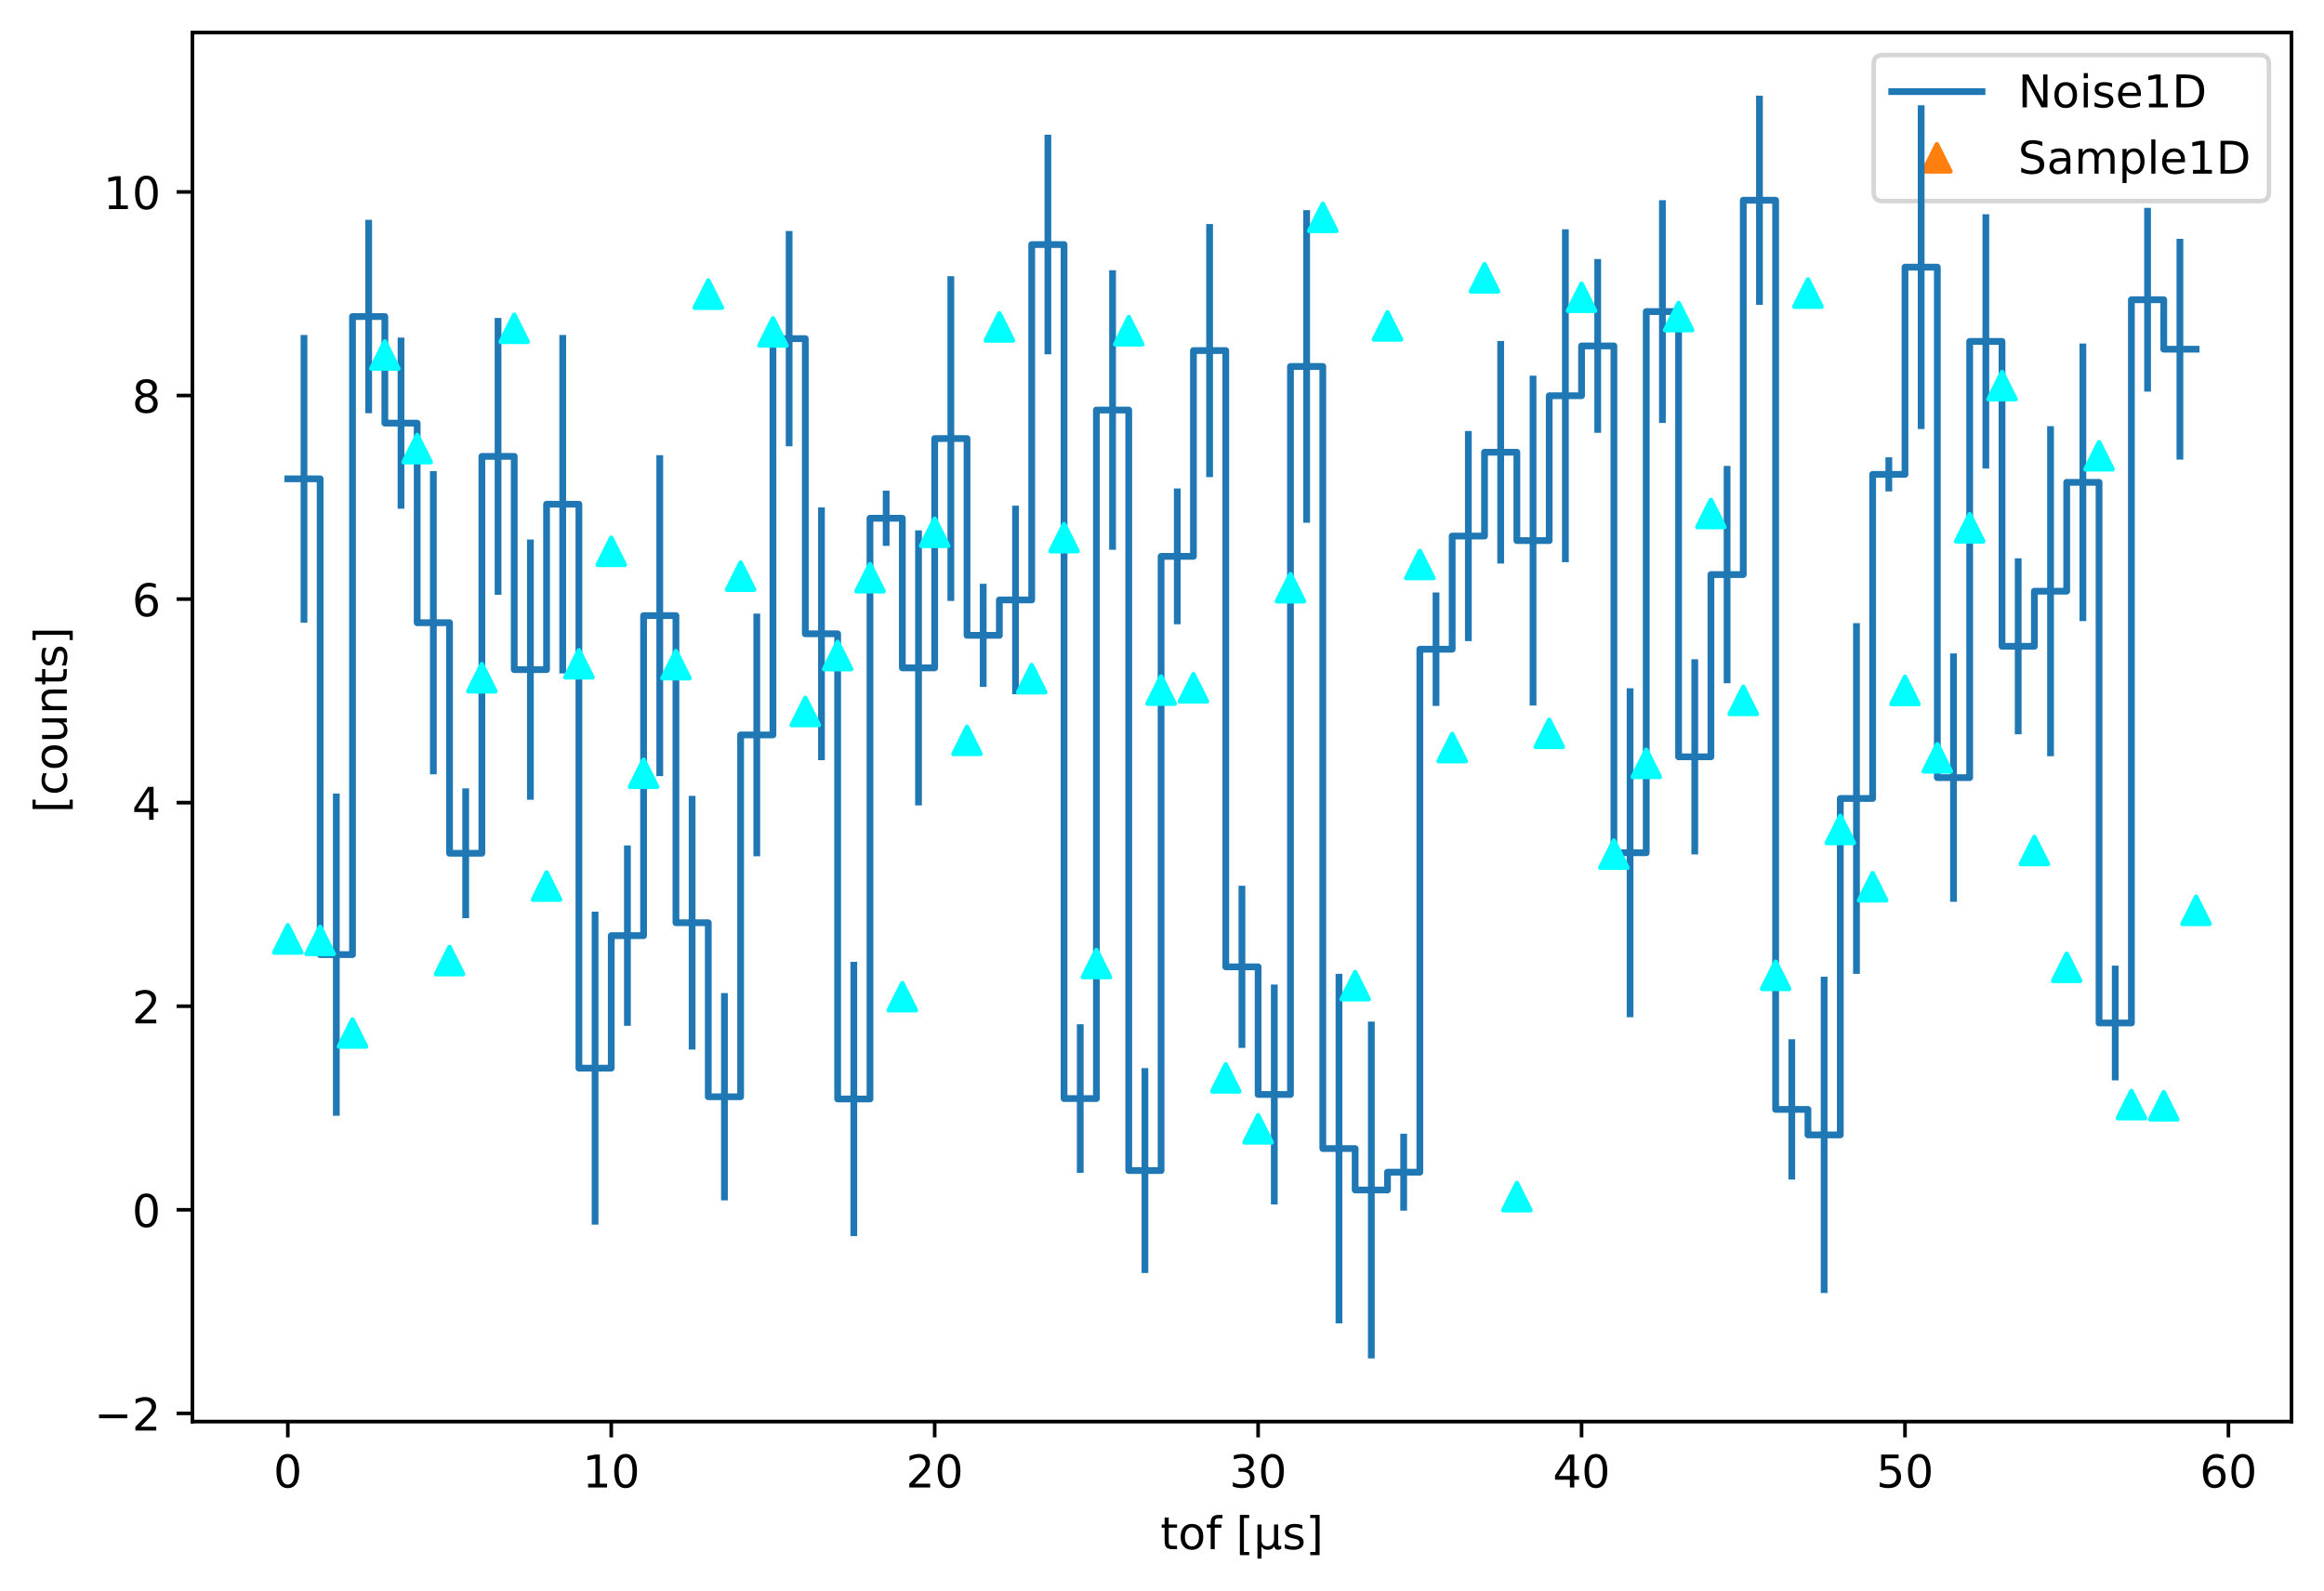 <?xml version="1.0" encoding="utf-8" standalone="no"?>
<!DOCTYPE svg PUBLIC "-//W3C//DTD SVG 1.1//EN"
  "http://www.w3.org/Graphics/SVG/1.1/DTD/svg11.dtd">
<!-- Created with matplotlib (https://matplotlib.org/) -->
<svg height="352.564pt" version="1.1" viewBox="0 0 514.82 352.564" width="514.82pt" xmlns="http://www.w3.org/2000/svg" xmlns:xlink="http://www.w3.org/1999/xlink">
 <defs>
  <style type="text/css">
*{stroke-linecap:butt;stroke-linejoin:round;}
  </style>
 </defs>
 <g id="figure_1">
  <g id="patch_1">
   <path d="M 0 352.564 
L 514.82 352.564 
L 514.82 0 
L 0 0 
z
" style="fill:#ffffff;"/>
  </g>
  <g id="axes_1">
   <g id="patch_2">
    <path d="M 42.62 315.007 
L 507.62 315.007 
L 507.62 7.2 
L 42.62 7.2 
z
" style="fill:#ffffff;"/>
   </g>
   <g id="matplotlib.axis_1">
    <g id="xtick_1">
     <g id="line2d_1">
      <defs>
       <path d="M 0 0 
L 0 3.5 
" id="mfc9810bd5c" style="stroke:#000000;stroke-width:0.8;"/>
      </defs>
      <g>
       <use style="stroke:#000000;stroke-width:0.8;" x="63.757" xlink:href="#mfc9810bd5c" y="315.007"/>
      </g>
     </g>
     <g id="text_1">
      <!-- 0 -->
      <defs>
       <path d="M 31.781 66.406 
Q 24.172 66.406 20.328 58.906 
Q 16.5 51.422 16.5 36.375 
Q 16.5 21.391 20.328 13.891 
Q 24.172 6.391 31.781 6.391 
Q 39.453 6.391 43.281 13.891 
Q 47.125 21.391 47.125 36.375 
Q 47.125 51.422 43.281 58.906 
Q 39.453 66.406 31.781 66.406 
z
M 31.781 74.219 
Q 44.047 74.219 50.516 64.516 
Q 56.984 54.828 56.984 36.375 
Q 56.984 17.969 50.516 8.266 
Q 44.047 -1.422 31.781 -1.422 
Q 19.531 -1.422 13.062 8.266 
Q 6.594 17.969 6.594 36.375 
Q 6.594 54.828 13.062 64.516 
Q 19.531 74.219 31.781 74.219 
z
" id="DejaVuSans-48"/>
      </defs>
      <g transform="translate(60.575 329.606)scale(0.1 -0.1)">
       <use xlink:href="#DejaVuSans-48"/>
      </g>
     </g>
    </g>
    <g id="xtick_2">
     <g id="line2d_2">
      <g>
       <use style="stroke:#000000;stroke-width:0.8;" x="135.405" xlink:href="#mfc9810bd5c" y="315.007"/>
      </g>
     </g>
     <g id="text_2">
      <!-- 10 -->
      <defs>
       <path d="M 12.406 8.297 
L 28.516 8.297 
L 28.516 63.922 
L 10.984 60.406 
L 10.984 69.391 
L 28.422 72.906 
L 38.281 72.906 
L 38.281 8.297 
L 54.391 8.297 
L 54.391 0 
L 12.406 0 
z
" id="DejaVuSans-49"/>
      </defs>
      <g transform="translate(129.043 329.606)scale(0.1 -0.1)">
       <use xlink:href="#DejaVuSans-49"/>
       <use x="63.623" xlink:href="#DejaVuSans-48"/>
      </g>
     </g>
    </g>
    <g id="xtick_3">
     <g id="line2d_3">
      <g>
       <use style="stroke:#000000;stroke-width:0.8;" x="207.054" xlink:href="#mfc9810bd5c" y="315.007"/>
      </g>
     </g>
     <g id="text_3">
      <!-- 20 -->
      <defs>
       <path d="M 19.188 8.297 
L 53.609 8.297 
L 53.609 0 
L 7.328 0 
L 7.328 8.297 
Q 12.938 14.109 22.625 23.891 
Q 32.328 33.688 34.812 36.531 
Q 39.547 41.844 41.422 45.531 
Q 43.312 49.219 43.312 52.781 
Q 43.312 58.594 39.234 62.25 
Q 35.156 65.922 28.609 65.922 
Q 23.969 65.922 18.812 64.312 
Q 13.672 62.703 7.812 59.422 
L 7.812 69.391 
Q 13.766 71.781 18.938 73 
Q 24.125 74.219 28.422 74.219 
Q 39.75 74.219 46.484 68.547 
Q 53.219 62.891 53.219 53.422 
Q 53.219 48.922 51.531 44.891 
Q 49.859 40.875 45.406 35.406 
Q 44.188 33.984 37.641 27.219 
Q 31.109 20.453 19.188 8.297 
z
" id="DejaVuSans-50"/>
      </defs>
      <g transform="translate(200.692 329.606)scale(0.1 -0.1)">
       <use xlink:href="#DejaVuSans-50"/>
       <use x="63.623" xlink:href="#DejaVuSans-48"/>
      </g>
     </g>
    </g>
    <g id="xtick_4">
     <g id="line2d_4">
      <g>
       <use style="stroke:#000000;stroke-width:0.8;" x="278.703" xlink:href="#mfc9810bd5c" y="315.007"/>
      </g>
     </g>
     <g id="text_4">
      <!-- 30 -->
      <defs>
       <path d="M 40.578 39.312 
Q 47.656 37.797 51.625 33 
Q 55.609 28.219 55.609 21.188 
Q 55.609 10.406 48.188 4.484 
Q 40.766 -1.422 27.094 -1.422 
Q 22.516 -1.422 17.656 -0.516 
Q 12.797 0.391 7.625 2.203 
L 7.625 11.719 
Q 11.719 9.328 16.594 8.109 
Q 21.484 6.891 26.812 6.891 
Q 36.078 6.891 40.938 10.547 
Q 45.797 14.203 45.797 21.188 
Q 45.797 27.641 41.281 31.266 
Q 36.766 34.906 28.719 34.906 
L 20.219 34.906 
L 20.219 43.016 
L 29.109 43.016 
Q 36.375 43.016 40.234 45.922 
Q 44.094 48.828 44.094 54.297 
Q 44.094 59.906 40.109 62.906 
Q 36.141 65.922 28.719 65.922 
Q 24.656 65.922 20.016 65.031 
Q 15.375 64.156 9.812 62.312 
L 9.812 71.094 
Q 15.438 72.656 20.344 73.438 
Q 25.25 74.219 29.594 74.219 
Q 40.828 74.219 47.359 69.109 
Q 53.906 64.016 53.906 55.328 
Q 53.906 49.266 50.438 45.094 
Q 46.969 40.922 40.578 39.312 
z
" id="DejaVuSans-51"/>
      </defs>
      <g transform="translate(272.34 329.606)scale(0.1 -0.1)">
       <use xlink:href="#DejaVuSans-51"/>
       <use x="63.623" xlink:href="#DejaVuSans-48"/>
      </g>
     </g>
    </g>
    <g id="xtick_5">
     <g id="line2d_5">
      <g>
       <use style="stroke:#000000;stroke-width:0.8;" x="350.351" xlink:href="#mfc9810bd5c" y="315.007"/>
      </g>
     </g>
     <g id="text_5">
      <!-- 40 -->
      <defs>
       <path d="M 37.797 64.312 
L 12.891 25.391 
L 37.797 25.391 
z
M 35.203 72.906 
L 47.609 72.906 
L 47.609 25.391 
L 58.016 25.391 
L 58.016 17.188 
L 47.609 17.188 
L 47.609 0 
L 37.797 0 
L 37.797 17.188 
L 4.891 17.188 
L 4.891 26.703 
z
" id="DejaVuSans-52"/>
      </defs>
      <g transform="translate(343.989 329.606)scale(0.1 -0.1)">
       <use xlink:href="#DejaVuSans-52"/>
       <use x="63.623" xlink:href="#DejaVuSans-48"/>
      </g>
     </g>
    </g>
    <g id="xtick_6">
     <g id="line2d_6">
      <g>
       <use style="stroke:#000000;stroke-width:0.8;" x="422" xlink:href="#mfc9810bd5c" y="315.007"/>
      </g>
     </g>
     <g id="text_6">
      <!-- 50 -->
      <defs>
       <path d="M 10.797 72.906 
L 49.516 72.906 
L 49.516 64.594 
L 19.828 64.594 
L 19.828 46.734 
Q 21.969 47.469 24.109 47.828 
Q 26.266 48.188 28.422 48.188 
Q 40.625 48.188 47.75 41.5 
Q 54.891 34.812 54.891 23.391 
Q 54.891 11.625 47.562 5.094 
Q 40.234 -1.422 26.906 -1.422 
Q 22.312 -1.422 17.547 -0.641 
Q 12.797 0.141 7.719 1.703 
L 7.719 11.625 
Q 12.109 9.234 16.797 8.062 
Q 21.484 6.891 26.703 6.891 
Q 35.156 6.891 40.078 11.328 
Q 45.016 15.766 45.016 23.391 
Q 45.016 31 40.078 35.438 
Q 35.156 39.891 26.703 39.891 
Q 22.75 39.891 18.812 39.016 
Q 14.891 38.141 10.797 36.281 
z
" id="DejaVuSans-53"/>
      </defs>
      <g transform="translate(415.638 329.606)scale(0.1 -0.1)">
       <use xlink:href="#DejaVuSans-53"/>
       <use x="63.623" xlink:href="#DejaVuSans-48"/>
      </g>
     </g>
    </g>
    <g id="xtick_7">
     <g id="line2d_7">
      <g>
       <use style="stroke:#000000;stroke-width:0.8;" x="493.649" xlink:href="#mfc9810bd5c" y="315.007"/>
      </g>
     </g>
     <g id="text_7">
      <!-- 60 -->
      <defs>
       <path d="M 33.016 40.375 
Q 26.375 40.375 22.484 35.828 
Q 18.609 31.297 18.609 23.391 
Q 18.609 15.531 22.484 10.953 
Q 26.375 6.391 33.016 6.391 
Q 39.656 6.391 43.531 10.953 
Q 47.406 15.531 47.406 23.391 
Q 47.406 31.297 43.531 35.828 
Q 39.656 40.375 33.016 40.375 
z
M 52.594 71.297 
L 52.594 62.312 
Q 48.875 64.062 45.094 64.984 
Q 41.312 65.922 37.594 65.922 
Q 27.828 65.922 22.672 59.328 
Q 17.531 52.734 16.797 39.406 
Q 19.672 43.656 24.016 45.922 
Q 28.375 48.188 33.594 48.188 
Q 44.578 48.188 50.953 41.516 
Q 57.328 34.859 57.328 23.391 
Q 57.328 12.156 50.688 5.359 
Q 44.047 -1.422 33.016 -1.422 
Q 20.359 -1.422 13.672 8.266 
Q 6.984 17.969 6.984 36.375 
Q 6.984 53.656 15.188 63.938 
Q 23.391 74.219 37.203 74.219 
Q 40.922 74.219 44.703 73.484 
Q 48.484 72.75 52.594 71.297 
z
" id="DejaVuSans-54"/>
      </defs>
      <g transform="translate(487.286 329.606)scale(0.1 -0.1)">
       <use xlink:href="#DejaVuSans-54"/>
       <use x="63.623" xlink:href="#DejaVuSans-48"/>
      </g>
     </g>
    </g>
    <g id="text_8">
     <!-- tof [μs] -->
     <defs>
      <path d="M 18.312 70.219 
L 18.312 54.688 
L 36.812 54.688 
L 36.812 47.703 
L 18.312 47.703 
L 18.312 18.016 
Q 18.312 11.328 20.141 9.422 
Q 21.969 7.516 27.594 7.516 
L 36.812 7.516 
L 36.812 0 
L 27.594 0 
Q 17.188 0 13.234 3.875 
Q 9.281 7.766 9.281 18.016 
L 9.281 47.703 
L 2.688 47.703 
L 2.688 54.688 
L 9.281 54.688 
L 9.281 70.219 
z
" id="DejaVuSans-116"/>
      <path d="M 30.609 48.391 
Q 23.391 48.391 19.188 42.75 
Q 14.984 37.109 14.984 27.297 
Q 14.984 17.484 19.156 11.844 
Q 23.344 6.203 30.609 6.203 
Q 37.797 6.203 41.984 11.859 
Q 46.188 17.531 46.188 27.297 
Q 46.188 37.016 41.984 42.703 
Q 37.797 48.391 30.609 48.391 
z
M 30.609 56 
Q 42.328 56 49.016 48.375 
Q 55.719 40.766 55.719 27.297 
Q 55.719 13.875 49.016 6.219 
Q 42.328 -1.422 30.609 -1.422 
Q 18.844 -1.422 12.172 6.219 
Q 5.516 13.875 5.516 27.297 
Q 5.516 40.766 12.172 48.375 
Q 18.844 56 30.609 56 
z
" id="DejaVuSans-111"/>
      <path d="M 37.109 75.984 
L 37.109 68.5 
L 28.516 68.5 
Q 23.688 68.5 21.797 66.547 
Q 19.922 64.594 19.922 59.516 
L 19.922 54.688 
L 34.719 54.688 
L 34.719 47.703 
L 19.922 47.703 
L 19.922 0 
L 10.891 0 
L 10.891 47.703 
L 2.297 47.703 
L 2.297 54.688 
L 10.891 54.688 
L 10.891 58.5 
Q 10.891 67.625 15.141 71.797 
Q 19.391 75.984 28.609 75.984 
z
" id="DejaVuSans-102"/>
      <path id="DejaVuSans-32"/>
      <path d="M 8.594 75.984 
L 29.297 75.984 
L 29.297 69 
L 17.578 69 
L 17.578 -6.203 
L 29.297 -6.203 
L 29.297 -13.188 
L 8.594 -13.188 
z
" id="DejaVuSans-91"/>
      <path d="M 8.5 -20.797 
L 8.5 54.688 
L 17.484 54.688 
L 17.484 20.703 
Q 17.484 13.625 20.844 10 
Q 24.219 6.391 30.812 6.391 
Q 38.031 6.391 41.672 10.484 
Q 45.312 14.594 45.312 22.797 
L 45.312 54.688 
L 54.297 54.688 
L 54.297 12.594 
Q 54.297 9.672 55.141 8.281 
Q 56 6.891 57.812 6.891 
Q 58.25 6.891 59.031 7.156 
Q 59.812 7.422 61.188 8.016 
L 61.188 0.781 
Q 59.188 -0.344 57.391 -0.875 
Q 55.609 -1.422 53.906 -1.422 
Q 50.531 -1.422 48.531 0.484 
Q 46.531 2.391 45.797 6.297 
Q 43.359 2.438 39.812 0.5 
Q 36.281 -1.422 31.5 -1.422 
Q 26.516 -1.422 23.016 0.484 
Q 19.531 2.391 17.484 6.203 
L 17.484 -20.797 
z
" id="DejaVuSans-956"/>
      <path d="M 44.281 53.078 
L 44.281 44.578 
Q 40.484 46.531 36.375 47.5 
Q 32.281 48.484 27.875 48.484 
Q 21.188 48.484 17.844 46.438 
Q 14.5 44.391 14.5 40.281 
Q 14.5 37.156 16.891 35.375 
Q 19.281 33.594 26.516 31.984 
L 29.594 31.297 
Q 39.156 29.25 43.188 25.516 
Q 47.219 21.781 47.219 15.094 
Q 47.219 7.469 41.188 3.016 
Q 35.156 -1.422 24.609 -1.422 
Q 20.219 -1.422 15.453 -0.562 
Q 10.688 0.297 5.422 2 
L 5.422 11.281 
Q 10.406 8.688 15.234 7.391 
Q 20.062 6.109 24.812 6.109 
Q 31.156 6.109 34.562 8.281 
Q 37.984 10.453 37.984 14.406 
Q 37.984 18.062 35.516 20.016 
Q 33.062 21.969 24.703 23.781 
L 21.578 24.516 
Q 13.234 26.266 9.516 29.906 
Q 5.812 33.547 5.812 39.891 
Q 5.812 47.609 11.281 51.797 
Q 16.75 56 26.812 56 
Q 31.781 56 36.172 55.266 
Q 40.578 54.547 44.281 53.078 
z
" id="DejaVuSans-115"/>
      <path d="M 30.422 75.984 
L 30.422 -13.188 
L 9.719 -13.188 
L 9.719 -6.203 
L 21.391 -6.203 
L 21.391 69 
L 9.719 69 
L 9.719 75.984 
z
" id="DejaVuSans-93"/>
     </defs>
     <g transform="translate(257.064 343.284)scale(0.1 -0.1)">
      <use xlink:href="#DejaVuSans-116"/>
      <use x="39.209" xlink:href="#DejaVuSans-111"/>
      <use x="100.391" xlink:href="#DejaVuSans-102"/>
      <use x="135.596" xlink:href="#DejaVuSans-32"/>
      <use x="167.383" xlink:href="#DejaVuSans-91"/>
      <use x="206.396" xlink:href="#DejaVuSans-956"/>
      <use x="270.02" xlink:href="#DejaVuSans-115"/>
      <use x="322.119" xlink:href="#DejaVuSans-93"/>
     </g>
    </g>
   </g>
   <g id="matplotlib.axis_2">
    <g id="ytick_1">
     <g id="line2d_8">
      <defs>
       <path d="M 0 0 
L -3.5 0 
" id="m9b0e6554e4" style="stroke:#000000;stroke-width:0.8;"/>
      </defs>
      <g>
       <use style="stroke:#000000;stroke-width:0.8;" x="42.62" xlink:href="#m9b0e6554e4" y="313.188"/>
      </g>
     </g>
     <g id="text_9">
      <!-- −2 -->
      <defs>
       <path d="M 10.594 35.5 
L 73.188 35.5 
L 73.188 27.203 
L 10.594 27.203 
z
" id="DejaVuSans-8722"/>
      </defs>
      <g transform="translate(20.878 316.987)scale(0.1 -0.1)">
       <use xlink:href="#DejaVuSans-8722"/>
       <use x="83.789" xlink:href="#DejaVuSans-50"/>
      </g>
     </g>
    </g>
    <g id="ytick_2">
     <g id="line2d_9">
      <g>
       <use style="stroke:#000000;stroke-width:0.8;" x="42.62" xlink:href="#m9b0e6554e4" y="268.079"/>
      </g>
     </g>
     <g id="text_10">
      <!-- 0 -->
      <g transform="translate(29.258 271.878)scale(0.1 -0.1)">
       <use xlink:href="#DejaVuSans-48"/>
      </g>
     </g>
    </g>
    <g id="ytick_3">
     <g id="line2d_10">
      <g>
       <use style="stroke:#000000;stroke-width:0.8;" x="42.62" xlink:href="#m9b0e6554e4" y="222.97"/>
      </g>
     </g>
     <g id="text_11">
      <!-- 2 -->
      <g transform="translate(29.258 226.769)scale(0.1 -0.1)">
       <use xlink:href="#DejaVuSans-50"/>
      </g>
     </g>
    </g>
    <g id="ytick_4">
     <g id="line2d_11">
      <g>
       <use style="stroke:#000000;stroke-width:0.8;" x="42.62" xlink:href="#m9b0e6554e4" y="177.861"/>
      </g>
     </g>
     <g id="text_12">
      <!-- 4 -->
      <g transform="translate(29.258 181.661)scale(0.1 -0.1)">
       <use xlink:href="#DejaVuSans-52"/>
      </g>
     </g>
    </g>
    <g id="ytick_5">
     <g id="line2d_12">
      <g>
       <use style="stroke:#000000;stroke-width:0.8;" x="42.62" xlink:href="#m9b0e6554e4" y="132.753"/>
      </g>
     </g>
     <g id="text_13">
      <!-- 6 -->
      <g transform="translate(29.258 136.552)scale(0.1 -0.1)">
       <use xlink:href="#DejaVuSans-54"/>
      </g>
     </g>
    </g>
    <g id="ytick_6">
     <g id="line2d_13">
      <g>
       <use style="stroke:#000000;stroke-width:0.8;" x="42.62" xlink:href="#m9b0e6554e4" y="87.644"/>
      </g>
     </g>
     <g id="text_14">
      <!-- 8 -->
      <defs>
       <path d="M 31.781 34.625 
Q 24.75 34.625 20.719 30.859 
Q 16.703 27.094 16.703 20.516 
Q 16.703 13.922 20.719 10.156 
Q 24.75 6.391 31.781 6.391 
Q 38.812 6.391 42.859 10.172 
Q 46.922 13.969 46.922 20.516 
Q 46.922 27.094 42.891 30.859 
Q 38.875 34.625 31.781 34.625 
z
M 21.922 38.812 
Q 15.578 40.375 12.031 44.719 
Q 8.5 49.078 8.5 55.328 
Q 8.5 64.062 14.719 69.141 
Q 20.953 74.219 31.781 74.219 
Q 42.672 74.219 48.875 69.141 
Q 55.078 64.062 55.078 55.328 
Q 55.078 49.078 51.531 44.719 
Q 48 40.375 41.703 38.812 
Q 48.828 37.156 52.797 32.312 
Q 56.781 27.484 56.781 20.516 
Q 56.781 9.906 50.312 4.234 
Q 43.844 -1.422 31.781 -1.422 
Q 19.734 -1.422 13.25 4.234 
Q 6.781 9.906 6.781 20.516 
Q 6.781 27.484 10.781 32.312 
Q 14.797 37.156 21.922 38.812 
z
M 18.312 54.391 
Q 18.312 48.734 21.844 45.562 
Q 25.391 42.391 31.781 42.391 
Q 38.141 42.391 41.719 45.562 
Q 45.312 48.734 45.312 54.391 
Q 45.312 60.062 41.719 63.234 
Q 38.141 66.406 31.781 66.406 
Q 25.391 66.406 21.844 63.234 
Q 18.312 60.062 18.312 54.391 
z
" id="DejaVuSans-56"/>
      </defs>
      <g transform="translate(29.258 91.443)scale(0.1 -0.1)">
       <use xlink:href="#DejaVuSans-56"/>
      </g>
     </g>
    </g>
    <g id="ytick_7">
     <g id="line2d_14">
      <g>
       <use style="stroke:#000000;stroke-width:0.8;" x="42.62" xlink:href="#m9b0e6554e4" y="42.535"/>
      </g>
     </g>
     <g id="text_15">
      <!-- 10 -->
      <g transform="translate(22.895 46.334)scale(0.1 -0.1)">
       <use xlink:href="#DejaVuSans-49"/>
       <use x="63.623" xlink:href="#DejaVuSans-48"/>
      </g>
     </g>
    </g>
    <g id="text_16">
     <!--  [counts] -->
     <defs>
      <path d="M 48.781 52.594 
L 48.781 44.188 
Q 44.969 46.297 41.141 47.344 
Q 37.312 48.391 33.406 48.391 
Q 24.656 48.391 19.812 42.844 
Q 14.984 37.312 14.984 27.297 
Q 14.984 17.281 19.812 11.734 
Q 24.656 6.203 33.406 6.203 
Q 37.312 6.203 41.141 7.25 
Q 44.969 8.297 48.781 10.406 
L 48.781 2.094 
Q 45.016 0.344 40.984 -0.531 
Q 36.969 -1.422 32.422 -1.422 
Q 20.062 -1.422 12.781 6.344 
Q 5.516 14.109 5.516 27.297 
Q 5.516 40.672 12.859 48.328 
Q 20.219 56 33.016 56 
Q 37.156 56 41.109 55.141 
Q 45.062 54.297 48.781 52.594 
z
" id="DejaVuSans-99"/>
      <path d="M 8.5 21.578 
L 8.5 54.688 
L 17.484 54.688 
L 17.484 21.922 
Q 17.484 14.156 20.5 10.266 
Q 23.531 6.391 29.594 6.391 
Q 36.859 6.391 41.078 11.031 
Q 45.312 15.672 45.312 23.688 
L 45.312 54.688 
L 54.297 54.688 
L 54.297 0 
L 45.312 0 
L 45.312 8.406 
Q 42.047 3.422 37.719 1 
Q 33.406 -1.422 27.688 -1.422 
Q 18.266 -1.422 13.375 4.438 
Q 8.5 10.297 8.5 21.578 
z
M 31.109 56 
z
" id="DejaVuSans-117"/>
      <path d="M 54.891 33.016 
L 54.891 0 
L 45.906 0 
L 45.906 32.719 
Q 45.906 40.484 42.875 44.328 
Q 39.844 48.188 33.797 48.188 
Q 26.516 48.188 22.312 43.547 
Q 18.109 38.922 18.109 30.906 
L 18.109 0 
L 9.078 0 
L 9.078 54.688 
L 18.109 54.688 
L 18.109 46.188 
Q 21.344 51.125 25.703 53.562 
Q 30.078 56 35.797 56 
Q 45.219 56 50.047 50.172 
Q 54.891 44.344 54.891 33.016 
z
" id="DejaVuSans-110"/>
     </defs>
     <g transform="translate(14.798 183.305)rotate(-90)scale(0.1 -0.1)">
      <use xlink:href="#DejaVuSans-32"/>
      <use x="31.787" xlink:href="#DejaVuSans-91"/>
      <use x="70.801" xlink:href="#DejaVuSans-99"/>
      <use x="125.781" xlink:href="#DejaVuSans-111"/>
      <use x="186.963" xlink:href="#DejaVuSans-117"/>
      <use x="250.342" xlink:href="#DejaVuSans-110"/>
      <use x="313.721" xlink:href="#DejaVuSans-116"/>
      <use x="352.93" xlink:href="#DejaVuSans-115"/>
      <use x="405.029" xlink:href="#DejaVuSans-93"/>
     </g>
    </g>
   </g>
   <g id="patch_3">
    <path d="M 42.62 315.007 
L 42.62 7.2 
" style="fill:none;stroke:#000000;stroke-linecap:square;stroke-linejoin:miter;stroke-width:0.8;"/>
   </g>
   <g id="patch_4">
    <path d="M 507.62 315.007 
L 507.62 7.2 
" style="fill:none;stroke:#000000;stroke-linecap:square;stroke-linejoin:miter;stroke-width:0.8;"/>
   </g>
   <g id="patch_5">
    <path d="M 42.62 315.007 
L 507.62 315.007 
" style="fill:none;stroke:#000000;stroke-linecap:square;stroke-linejoin:miter;stroke-width:0.8;"/>
   </g>
   <g id="patch_6">
    <path d="M 42.62 7.2 
L 507.62 7.2 
" style="fill:none;stroke:#000000;stroke-linecap:square;stroke-linejoin:miter;stroke-width:0.8;"/>
   </g>
   <g id="legend_1">
    <g id="patch_7">
     <path d="M 417.061 44.556 
L 500.62 44.556 
Q 502.62 44.556 502.62 42.556 
L 502.62 14.2 
Q 502.62 12.2 500.62 12.2 
L 417.061 12.2 
Q 415.061 12.2 415.061 14.2 
L 415.061 42.556 
Q 415.061 44.556 417.061 44.556 
z
" style="fill:#ffffff;opacity:0.8;stroke:#cccccc;stroke-linejoin:miter;"/>
    </g>
    <g id="line2d_15">
     <path d="M 419.061 20.298 
L 439.061 20.298 
" style="fill:none;stroke:#1f77b4;stroke-linecap:square;stroke-width:1.5;"/>
    </g>
    <g id="line2d_16"/>
    <g id="text_17">
     <!-- Noise1D -->
     <defs>
      <path d="M 9.812 72.906 
L 23.094 72.906 
L 55.422 11.922 
L 55.422 72.906 
L 64.984 72.906 
L 64.984 0 
L 51.703 0 
L 19.391 60.984 
L 19.391 0 
L 9.812 0 
z
" id="DejaVuSans-78"/>
      <path d="M 9.422 54.688 
L 18.406 54.688 
L 18.406 0 
L 9.422 0 
z
M 9.422 75.984 
L 18.406 75.984 
L 18.406 64.594 
L 9.422 64.594 
z
" id="DejaVuSans-105"/>
      <path d="M 56.203 29.594 
L 56.203 25.203 
L 14.891 25.203 
Q 15.484 15.922 20.484 11.062 
Q 25.484 6.203 34.422 6.203 
Q 39.594 6.203 44.453 7.469 
Q 49.312 8.734 54.109 11.281 
L 54.109 2.781 
Q 49.266 0.734 44.188 -0.344 
Q 39.109 -1.422 33.891 -1.422 
Q 20.797 -1.422 13.156 6.188 
Q 5.516 13.812 5.516 26.812 
Q 5.516 40.234 12.766 48.109 
Q 20.016 56 32.328 56 
Q 43.359 56 49.781 48.891 
Q 56.203 41.797 56.203 29.594 
z
M 47.219 32.234 
Q 47.125 39.594 43.094 43.984 
Q 39.062 48.391 32.422 48.391 
Q 24.906 48.391 20.391 44.141 
Q 15.875 39.891 15.188 32.172 
z
" id="DejaVuSans-101"/>
      <path d="M 19.672 64.797 
L 19.672 8.109 
L 31.594 8.109 
Q 46.688 8.109 53.688 14.938 
Q 60.688 21.781 60.688 36.531 
Q 60.688 51.172 53.688 57.984 
Q 46.688 64.797 31.594 64.797 
z
M 9.812 72.906 
L 30.078 72.906 
Q 51.266 72.906 61.172 64.094 
Q 71.094 55.281 71.094 36.531 
Q 71.094 17.672 61.125 8.828 
Q 51.172 0 30.078 0 
L 9.812 0 
z
" id="DejaVuSans-68"/>
     </defs>
     <g transform="translate(447.061 23.798)scale(0.1 -0.1)">
      <use xlink:href="#DejaVuSans-78"/>
      <use x="74.805" xlink:href="#DejaVuSans-111"/>
      <use x="135.986" xlink:href="#DejaVuSans-105"/>
      <use x="163.77" xlink:href="#DejaVuSans-115"/>
      <use x="215.869" xlink:href="#DejaVuSans-101"/>
      <use x="277.393" xlink:href="#DejaVuSans-49"/>
      <use x="341.016" xlink:href="#DejaVuSans-68"/>
     </g>
    </g>
    <g id="line2d_17"/>
    <g id="line2d_18">
     <defs>
      <path d="M 0 -3 
L -3 3 
L 3 3 
z
" id="m04333fc310" style="stroke:#ff7f0e;stroke-linejoin:miter;"/>
     </defs>
     <g>
      <use style="fill:#ff7f0e;stroke:#ff7f0e;stroke-linejoin:miter;" x="429.061" xlink:href="#m04333fc310" y="34.977"/>
     </g>
    </g>
    <g id="text_18">
     <!-- Sample1D -->
     <defs>
      <path d="M 53.516 70.516 
L 53.516 60.891 
Q 47.906 63.578 42.922 64.891 
Q 37.938 66.219 33.297 66.219 
Q 25.25 66.219 20.875 63.094 
Q 16.5 59.969 16.5 54.203 
Q 16.5 49.359 19.406 46.891 
Q 22.312 44.438 30.422 42.922 
L 36.375 41.703 
Q 47.406 39.594 52.656 34.297 
Q 57.906 29 57.906 20.125 
Q 57.906 9.516 50.797 4.047 
Q 43.703 -1.422 29.984 -1.422 
Q 24.812 -1.422 18.969 -0.25 
Q 13.141 0.922 6.891 3.219 
L 6.891 13.375 
Q 12.891 10.016 18.656 8.297 
Q 24.422 6.594 29.984 6.594 
Q 38.422 6.594 43.016 9.906 
Q 47.609 13.234 47.609 19.391 
Q 47.609 24.75 44.312 27.781 
Q 41.016 30.812 33.5 32.328 
L 27.484 33.5 
Q 16.453 35.688 11.516 40.375 
Q 6.594 45.062 6.594 53.422 
Q 6.594 63.094 13.406 68.656 
Q 20.219 74.219 32.172 74.219 
Q 37.312 74.219 42.625 73.281 
Q 47.953 72.359 53.516 70.516 
z
" id="DejaVuSans-83"/>
      <path d="M 34.281 27.484 
Q 23.391 27.484 19.188 25 
Q 14.984 22.516 14.984 16.5 
Q 14.984 11.719 18.141 8.906 
Q 21.297 6.109 26.703 6.109 
Q 34.188 6.109 38.703 11.406 
Q 43.219 16.703 43.219 25.484 
L 43.219 27.484 
z
M 52.203 31.203 
L 52.203 0 
L 43.219 0 
L 43.219 8.297 
Q 40.141 3.328 35.547 0.953 
Q 30.953 -1.422 24.312 -1.422 
Q 15.922 -1.422 10.953 3.297 
Q 6 8.016 6 15.922 
Q 6 25.141 12.172 29.828 
Q 18.359 34.516 30.609 34.516 
L 43.219 34.516 
L 43.219 35.406 
Q 43.219 41.609 39.141 45 
Q 35.062 48.391 27.688 48.391 
Q 23 48.391 18.547 47.266 
Q 14.109 46.141 10.016 43.891 
L 10.016 52.203 
Q 14.938 54.109 19.578 55.047 
Q 24.219 56 28.609 56 
Q 40.484 56 46.344 49.844 
Q 52.203 43.703 52.203 31.203 
z
" id="DejaVuSans-97"/>
      <path d="M 52 44.188 
Q 55.375 50.25 60.062 53.125 
Q 64.75 56 71.094 56 
Q 79.641 56 84.281 50.016 
Q 88.922 44.047 88.922 33.016 
L 88.922 0 
L 79.891 0 
L 79.891 32.719 
Q 79.891 40.578 77.094 44.375 
Q 74.312 48.188 68.609 48.188 
Q 61.625 48.188 57.562 43.547 
Q 53.516 38.922 53.516 30.906 
L 53.516 0 
L 44.484 0 
L 44.484 32.719 
Q 44.484 40.625 41.703 44.406 
Q 38.922 48.188 33.109 48.188 
Q 26.219 48.188 22.156 43.531 
Q 18.109 38.875 18.109 30.906 
L 18.109 0 
L 9.078 0 
L 9.078 54.688 
L 18.109 54.688 
L 18.109 46.188 
Q 21.188 51.219 25.484 53.609 
Q 29.781 56 35.688 56 
Q 41.656 56 45.828 52.969 
Q 50 49.953 52 44.188 
z
" id="DejaVuSans-109"/>
      <path d="M 18.109 8.203 
L 18.109 -20.797 
L 9.078 -20.797 
L 9.078 54.688 
L 18.109 54.688 
L 18.109 46.391 
Q 20.953 51.266 25.266 53.625 
Q 29.594 56 35.594 56 
Q 45.562 56 51.781 48.094 
Q 58.016 40.188 58.016 27.297 
Q 58.016 14.406 51.781 6.484 
Q 45.562 -1.422 35.594 -1.422 
Q 29.594 -1.422 25.266 0.953 
Q 20.953 3.328 18.109 8.203 
z
M 48.688 27.297 
Q 48.688 37.203 44.609 42.844 
Q 40.531 48.484 33.406 48.484 
Q 26.266 48.484 22.188 42.844 
Q 18.109 37.203 18.109 27.297 
Q 18.109 17.391 22.188 11.75 
Q 26.266 6.109 33.406 6.109 
Q 40.531 6.109 44.609 11.75 
Q 48.688 17.391 48.688 27.297 
z
" id="DejaVuSans-112"/>
      <path d="M 9.422 75.984 
L 18.406 75.984 
L 18.406 0 
L 9.422 0 
z
" id="DejaVuSans-108"/>
     </defs>
     <g transform="translate(447.061 38.477)scale(0.1 -0.1)">
      <use xlink:href="#DejaVuSans-83"/>
      <use x="63.477" xlink:href="#DejaVuSans-97"/>
      <use x="124.756" xlink:href="#DejaVuSans-109"/>
      <use x="222.168" xlink:href="#DejaVuSans-112"/>
      <use x="285.645" xlink:href="#DejaVuSans-108"/>
      <use x="313.428" xlink:href="#DejaVuSans-101"/>
      <use x="374.951" xlink:href="#DejaVuSans-49"/>
      <use x="438.574" xlink:href="#DejaVuSans-68"/>
     </g>
    </g>
   </g>
   <g id="LineCollection_1">
    <path clip-path="url(#pee495aebf1)" d="M 67.339 137.981 
L 67.339 74.224 
" style="fill:none;stroke:#1f77b4;stroke-width:1.5;"/>
    <path clip-path="url(#pee495aebf1)" d="M 74.504 247.232 
L 74.504 175.83 
" style="fill:none;stroke:#1f77b4;stroke-width:1.5;"/>
    <path clip-path="url(#pee495aebf1)" d="M 81.669 91.573 
L 81.669 48.713 
" style="fill:none;stroke:#1f77b4;stroke-width:1.5;"/>
    <path clip-path="url(#pee495aebf1)" d="M 88.834 112.728 
L 88.834 74.8 
" style="fill:none;stroke:#1f77b4;stroke-width:1.5;"/>
    <path clip-path="url(#pee495aebf1)" d="M 95.999 171.575 
L 95.999 104.396 
" style="fill:none;stroke:#1f77b4;stroke-width:1.5;"/>
    <path clip-path="url(#pee495aebf1)" d="M 103.163 203.451 
L 103.163 174.69 
" style="fill:none;stroke:#1f77b4;stroke-width:1.5;"/>
    <path clip-path="url(#pee495aebf1)" d="M 110.328 131.803 
L 110.328 70.448 
" style="fill:none;stroke:#1f77b4;stroke-width:1.5;"/>
    <path clip-path="url(#pee495aebf1)" d="M 117.493 177.221 
L 117.493 119.548 
" style="fill:none;stroke:#1f77b4;stroke-width:1.5;"/>
    <path clip-path="url(#pee495aebf1)" d="M 124.658 149.229 
L 124.658 74.229 
" style="fill:none;stroke:#1f77b4;stroke-width:1.5;"/>
    <path clip-path="url(#pee495aebf1)" d="M 131.823 271.361 
L 131.823 202.016 
" style="fill:none;stroke:#1f77b4;stroke-width:1.5;"/>
    <path clip-path="url(#pee495aebf1)" d="M 138.988 227.313 
L 138.988 187.343 
" style="fill:none;stroke:#1f77b4;stroke-width:1.5;"/>
    <path clip-path="url(#pee495aebf1)" d="M 146.153 171.975 
L 146.153 100.862 
" style="fill:none;stroke:#1f77b4;stroke-width:1.5;"/>
    <path clip-path="url(#pee495aebf1)" d="M 153.318 232.571 
L 153.318 176.359 
" style="fill:none;stroke:#1f77b4;stroke-width:1.5;"/>
    <path clip-path="url(#pee495aebf1)" d="M 160.482 265.993 
L 160.482 220.06 
" style="fill:none;stroke:#1f77b4;stroke-width:1.5;"/>
    <path clip-path="url(#pee495aebf1)" d="M 167.647 189.743 
L 167.647 135.962 
" style="fill:none;stroke:#1f77b4;stroke-width:1.5;"/>
    <path clip-path="url(#pee495aebf1)" d="M 174.812 98.906 
L 174.812 51.174 
" style="fill:none;stroke:#1f77b4;stroke-width:1.5;"/>
    <path clip-path="url(#pee495aebf1)" d="M 181.977 168.445 
L 181.977 112.438 
" style="fill:none;stroke:#1f77b4;stroke-width:1.5;"/>
    <path clip-path="url(#pee495aebf1)" d="M 189.142 273.907 
L 189.142 213.139 
" style="fill:none;stroke:#1f77b4;stroke-width:1.5;"/>
    <path clip-path="url(#pee495aebf1)" d="M 196.307 120.964 
L 196.307 108.715 
" style="fill:none;stroke:#1f77b4;stroke-width:1.5;"/>
    <path clip-path="url(#pee495aebf1)" d="M 203.472 178.465 
L 203.472 117.521 
" style="fill:none;stroke:#1f77b4;stroke-width:1.5;"/>
    <path clip-path="url(#pee495aebf1)" d="M 210.636 133.161 
L 210.636 61.199 
" style="fill:none;stroke:#1f77b4;stroke-width:1.5;"/>
    <path clip-path="url(#pee495aebf1)" d="M 217.801 152.209 
L 217.801 129.36 
" style="fill:none;stroke:#1f77b4;stroke-width:1.5;"/>
    <path clip-path="url(#pee495aebf1)" d="M 224.966 153.839 
L 224.966 112.047 
" style="fill:none;stroke:#1f77b4;stroke-width:1.5;"/>
    <path clip-path="url(#pee495aebf1)" d="M 232.131 78.518 
L 232.131 29.858 
" style="fill:none;stroke:#1f77b4;stroke-width:1.5;"/>
    <path clip-path="url(#pee495aebf1)" d="M 239.296 259.89 
L 239.296 226.964 
" style="fill:none;stroke:#1f77b4;stroke-width:1.5;"/>
    <path clip-path="url(#pee495aebf1)" d="M 246.461 121.83 
L 246.461 59.886 
" style="fill:none;stroke:#1f77b4;stroke-width:1.5;"/>
    <path clip-path="url(#pee495aebf1)" d="M 253.626 282.083 
L 253.626 236.678 
" style="fill:none;stroke:#1f77b4;stroke-width:1.5;"/>
    <path clip-path="url(#pee495aebf1)" d="M 260.791 138.33 
L 260.791 108.234 
" style="fill:none;stroke:#1f77b4;stroke-width:1.5;"/>
    <path clip-path="url(#pee495aebf1)" d="M 267.955 105.724 
L 267.955 49.649 
" style="fill:none;stroke:#1f77b4;stroke-width:1.5;"/>
    <path clip-path="url(#pee495aebf1)" d="M 275.12 232.203 
L 275.12 196.274 
" style="fill:none;stroke:#1f77b4;stroke-width:1.5;"/>
    <path clip-path="url(#pee495aebf1)" d="M 282.285 266.896 
L 282.285 218.154 
" style="fill:none;stroke:#1f77b4;stroke-width:1.5;"/>
    <path clip-path="url(#pee495aebf1)" d="M 289.45 115.844 
L 289.45 46.564 
" style="fill:none;stroke:#1f77b4;stroke-width:1.5;"/>
    <path clip-path="url(#pee495aebf1)" d="M 296.615 293.242 
L 296.615 215.781 
" style="fill:none;stroke:#1f77b4;stroke-width:1.5;"/>
    <path clip-path="url(#pee495aebf1)" d="M 303.78 301.016 
L 303.78 226.363 
" style="fill:none;stroke:#1f77b4;stroke-width:1.5;"/>
    <path clip-path="url(#pee495aebf1)" d="M 310.945 268.267 
L 310.945 251.224 
" style="fill:none;stroke:#1f77b4;stroke-width:1.5;"/>
    <path clip-path="url(#pee495aebf1)" d="M 318.11 156.429 
L 318.11 131.29 
" style="fill:none;stroke:#1f77b4;stroke-width:1.5;"/>
    <path clip-path="url(#pee495aebf1)" d="M 325.274 142.061 
L 325.274 95.508 
" style="fill:none;stroke:#1f77b4;stroke-width:1.5;"/>
    <path clip-path="url(#pee495aebf1)" d="M 332.439 124.87 
L 332.439 75.556 
" style="fill:none;stroke:#1f77b4;stroke-width:1.5;"/>
    <path clip-path="url(#pee495aebf1)" d="M 339.604 156.338 
L 339.604 83.245 
" style="fill:none;stroke:#1f77b4;stroke-width:1.5;"/>
    <path clip-path="url(#pee495aebf1)" d="M 346.769 124.571 
L 346.769 50.812 
" style="fill:none;stroke:#1f77b4;stroke-width:1.5;"/>
    <path clip-path="url(#pee495aebf1)" d="M 353.934 95.906 
L 353.934 57.395 
" style="fill:none;stroke:#1f77b4;stroke-width:1.5;"/>
    <path clip-path="url(#pee495aebf1)" d="M 361.099 225.411 
L 361.099 152.507 
" style="fill:none;stroke:#1f77b4;stroke-width:1.5;"/>
    <path clip-path="url(#pee495aebf1)" d="M 368.264 93.725 
L 368.264 44.359 
" style="fill:none;stroke:#1f77b4;stroke-width:1.5;"/>
    <path clip-path="url(#pee495aebf1)" d="M 375.428 189.331 
L 375.428 146.08 
" style="fill:none;stroke:#1f77b4;stroke-width:1.5;"/>
    <path clip-path="url(#pee495aebf1)" d="M 382.593 151.398 
L 382.593 103.237 
" style="fill:none;stroke:#1f77b4;stroke-width:1.5;"/>
    <path clip-path="url(#pee495aebf1)" d="M 389.758 67.553 
L 389.758 21.191 
" style="fill:none;stroke:#1f77b4;stroke-width:1.5;"/>
    <path clip-path="url(#pee495aebf1)" d="M 396.923 261.38 
L 396.923 230.284 
" style="fill:none;stroke:#1f77b4;stroke-width:1.5;"/>
    <path clip-path="url(#pee495aebf1)" d="M 404.088 286.52 
L 404.088 216.436 
" style="fill:none;stroke:#1f77b4;stroke-width:1.5;"/>
    <path clip-path="url(#pee495aebf1)" d="M 411.253 215.794 
L 411.253 138.075 
" style="fill:none;stroke:#1f77b4;stroke-width:1.5;"/>
    <path clip-path="url(#pee495aebf1)" d="M 418.418 108.894 
L 418.418 101.337 
" style="fill:none;stroke:#1f77b4;stroke-width:1.5;"/>
    <path clip-path="url(#pee495aebf1)" d="M 425.583 95.073 
L 425.583 23.319 
" style="fill:none;stroke:#1f77b4;stroke-width:1.5;"/>
    <path clip-path="url(#pee495aebf1)" d="M 432.747 199.827 
L 432.747 144.792 
" style="fill:none;stroke:#1f77b4;stroke-width:1.5;"/>
    <path clip-path="url(#pee495aebf1)" d="M 439.912 103.828 
L 439.912 47.471 
" style="fill:none;stroke:#1f77b4;stroke-width:1.5;"/>
    <path clip-path="url(#pee495aebf1)" d="M 447.077 162.713 
L 447.077 123.708 
" style="fill:none;stroke:#1f77b4;stroke-width:1.5;"/>
    <path clip-path="url(#pee495aebf1)" d="M 454.242 167.564 
L 454.242 94.439 
" style="fill:none;stroke:#1f77b4;stroke-width:1.5;"/>
    <path clip-path="url(#pee495aebf1)" d="M 461.407 137.63 
L 461.407 76.127 
" style="fill:none;stroke:#1f77b4;stroke-width:1.5;"/>
    <path clip-path="url(#pee495aebf1)" d="M 468.572 239.392 
L 468.572 213.968 
" style="fill:none;stroke:#1f77b4;stroke-width:1.5;"/>
    <path clip-path="url(#pee495aebf1)" d="M 475.737 86.777 
L 475.737 46.06 
" style="fill:none;stroke:#1f77b4;stroke-width:1.5;"/>
    <path clip-path="url(#pee495aebf1)" d="M 482.902 101.834 
L 482.902 52.923 
" style="fill:none;stroke:#1f77b4;stroke-width:1.5;"/>
   </g>
   <g id="line2d_19">
    <path clip-path="url(#pee495aebf1)" d="M 63.757 106.102 
L 63.757 106.102 
L 70.922 106.102 
L 70.922 211.531 
L 78.086 211.531 
L 78.086 70.143 
L 85.251 70.143 
L 85.251 93.764 
L 92.416 93.764 
L 92.416 137.985 
L 99.581 137.985 
L 99.581 189.071 
L 106.746 189.071 
L 106.746 101.126 
L 113.911 101.126 
L 113.911 148.384 
L 121.076 148.384 
L 121.076 111.729 
L 128.24 111.729 
L 128.24 236.688 
L 135.405 236.688 
L 135.405 207.328 
L 142.57 207.328 
L 142.57 136.418 
L 149.735 136.418 
L 149.735 204.465 
L 156.9 204.465 
L 156.9 243.027 
L 164.065 243.027 
L 164.065 162.852 
L 171.23 162.852 
L 171.23 75.04 
L 178.395 75.04 
L 178.395 140.441 
L 185.559 140.441 
L 185.559 243.523 
L 192.724 243.523 
L 192.724 114.84 
L 199.889 114.84 
L 199.889 147.993 
L 207.054 147.993 
L 207.054 97.18 
L 214.219 97.18 
L 214.219 140.784 
L 221.384 140.784 
L 221.384 132.943 
L 228.549 132.943 
L 228.549 54.188 
L 235.714 54.188 
L 235.714 243.427 
L 242.878 243.427 
L 242.878 90.858 
L 250.043 90.858 
L 250.043 259.38 
L 257.208 259.38 
L 257.208 123.282 
L 264.373 123.282 
L 264.373 77.687 
L 271.538 77.687 
L 271.538 214.239 
L 278.703 214.239 
L 278.703 242.525 
L 285.868 242.525 
L 285.868 81.204 
L 293.032 81.204 
L 293.032 254.512 
L 300.197 254.512 
L 300.197 263.69 
L 307.362 263.69 
L 307.362 259.745 
L 314.527 259.745 
L 314.527 143.86 
L 321.692 143.86 
L 321.692 118.784 
L 328.857 118.784 
L 328.857 100.213 
L 336.022 100.213 
L 336.022 119.791 
L 343.187 119.791 
L 343.187 87.692 
L 350.351 87.692 
L 350.351 76.65 
L 357.516 76.65 
L 357.516 188.959 
L 364.681 188.959 
L 364.681 69.042 
L 371.846 69.042 
L 371.846 167.705 
L 379.011 167.705 
L 379.011 127.317 
L 386.176 127.317 
L 386.176 44.372 
L 393.341 44.372 
L 393.341 245.832 
L 400.506 245.832 
L 400.506 251.478 
L 407.67 251.478 
L 407.67 176.934 
L 414.835 176.934 
L 414.835 105.116 
L 422 105.116 
L 422 59.196 
L 429.165 59.196 
L 429.165 172.31 
L 436.33 172.31 
L 436.33 75.65 
L 443.495 75.65 
L 443.495 143.21 
L 450.66 143.21 
L 450.66 131.001 
L 457.824 131.001 
L 457.824 106.878 
L 464.989 106.878 
L 464.989 226.68 
L 472.154 226.68 
L 472.154 66.418 
L 479.319 66.418 
L 479.319 77.378 
L 486.484 77.378 
" style="fill:none;stroke:#1f77b4;stroke-linecap:square;stroke-width:1.5;"/>
   </g>
   <g id="line2d_20">
    <defs>
     <path d="M 0 -3 
L -3 3 
L 3 3 
z
" id="m18b4260cf6" style="stroke:#00ffff;stroke-linejoin:miter;"/>
    </defs>
    <g clip-path="url(#pee495aebf1)">
     <use style="fill:#00ffff;stroke:#00ffff;stroke-linejoin:miter;" x="63.757" xlink:href="#m18b4260cf6" y="208.064"/>
     <use style="fill:#00ffff;stroke:#00ffff;stroke-linejoin:miter;" x="70.922" xlink:href="#m18b4260cf6" y="208.373"/>
     <use style="fill:#00ffff;stroke:#00ffff;stroke-linejoin:miter;" x="78.086" xlink:href="#m18b4260cf6" y="228.897"/>
     <use style="fill:#00ffff;stroke:#00ffff;stroke-linejoin:miter;" x="85.251" xlink:href="#m18b4260cf6" y="78.661"/>
     <use style="fill:#00ffff;stroke:#00ffff;stroke-linejoin:miter;" x="92.416" xlink:href="#m18b4260cf6" y="99.405"/>
     <use style="fill:#00ffff;stroke:#00ffff;stroke-linejoin:miter;" x="99.581" xlink:href="#m18b4260cf6" y="212.855"/>
     <use style="fill:#00ffff;stroke:#00ffff;stroke-linejoin:miter;" x="106.746" xlink:href="#m18b4260cf6" y="150.185"/>
     <use style="fill:#00ffff;stroke:#00ffff;stroke-linejoin:miter;" x="113.911" xlink:href="#m18b4260cf6" y="72.748"/>
     <use style="fill:#00ffff;stroke:#00ffff;stroke-linejoin:miter;" x="121.076" xlink:href="#m18b4260cf6" y="196.344"/>
     <use style="fill:#00ffff;stroke:#00ffff;stroke-linejoin:miter;" x="128.24" xlink:href="#m18b4260cf6" y="147.09"/>
     <use style="fill:#00ffff;stroke:#00ffff;stroke-linejoin:miter;" x="135.405" xlink:href="#m18b4260cf6" y="122.169"/>
     <use style="fill:#00ffff;stroke:#00ffff;stroke-linejoin:miter;" x="142.57" xlink:href="#m18b4260cf6" y="171.349"/>
     <use style="fill:#00ffff;stroke:#00ffff;stroke-linejoin:miter;" x="149.735" xlink:href="#m18b4260cf6" y="147.282"/>
     <use style="fill:#00ffff;stroke:#00ffff;stroke-linejoin:miter;" x="156.9" xlink:href="#m18b4260cf6" y="65.177"/>
     <use style="fill:#00ffff;stroke:#00ffff;stroke-linejoin:miter;" x="164.065" xlink:href="#m18b4260cf6" y="127.672"/>
     <use style="fill:#00ffff;stroke:#00ffff;stroke-linejoin:miter;" x="171.23" xlink:href="#m18b4260cf6" y="73.546"/>
     <use style="fill:#00ffff;stroke:#00ffff;stroke-linejoin:miter;" x="178.395" xlink:href="#m18b4260cf6" y="157.654"/>
     <use style="fill:#00ffff;stroke:#00ffff;stroke-linejoin:miter;" x="185.559" xlink:href="#m18b4260cf6" y="145.269"/>
     <use style="fill:#00ffff;stroke:#00ffff;stroke-linejoin:miter;" x="192.724" xlink:href="#m18b4260cf6" y="128.013"/>
     <use style="fill:#00ffff;stroke:#00ffff;stroke-linejoin:miter;" x="199.889" xlink:href="#m18b4260cf6" y="220.857"/>
     <use style="fill:#00ffff;stroke:#00ffff;stroke-linejoin:miter;" x="207.054" xlink:href="#m18b4260cf6" y="117.951"/>
     <use style="fill:#00ffff;stroke:#00ffff;stroke-linejoin:miter;" x="214.219" xlink:href="#m18b4260cf6" y="164.06"/>
     <use style="fill:#00ffff;stroke:#00ffff;stroke-linejoin:miter;" x="221.384" xlink:href="#m18b4260cf6" y="72.449"/>
     <use style="fill:#00ffff;stroke:#00ffff;stroke-linejoin:miter;" x="228.549" xlink:href="#m18b4260cf6" y="150.391"/>
     <use style="fill:#00ffff;stroke:#00ffff;stroke-linejoin:miter;" x="235.714" xlink:href="#m18b4260cf6" y="119.142"/>
     <use style="fill:#00ffff;stroke:#00ffff;stroke-linejoin:miter;" x="242.878" xlink:href="#m18b4260cf6" y="213.513"/>
     <use style="fill:#00ffff;stroke:#00ffff;stroke-linejoin:miter;" x="250.043" xlink:href="#m18b4260cf6" y="73.292"/>
     <use style="fill:#00ffff;stroke:#00ffff;stroke-linejoin:miter;" x="257.208" xlink:href="#m18b4260cf6" y="152.918"/>
     <use style="fill:#00ffff;stroke:#00ffff;stroke-linejoin:miter;" x="264.373" xlink:href="#m18b4260cf6" y="152.419"/>
     <use style="fill:#00ffff;stroke:#00ffff;stroke-linejoin:miter;" x="271.538" xlink:href="#m18b4260cf6" y="238.848"/>
     <use style="fill:#00ffff;stroke:#00ffff;stroke-linejoin:miter;" x="278.703" xlink:href="#m18b4260cf6" y="250.141"/>
     <use style="fill:#00ffff;stroke:#00ffff;stroke-linejoin:miter;" x="285.868" xlink:href="#m18b4260cf6" y="130.241"/>
     <use style="fill:#00ffff;stroke:#00ffff;stroke-linejoin:miter;" x="293.032" xlink:href="#m18b4260cf6" y="48.159"/>
     <use style="fill:#00ffff;stroke:#00ffff;stroke-linejoin:miter;" x="300.197" xlink:href="#m18b4260cf6" y="218.406"/>
     <use style="fill:#00ffff;stroke:#00ffff;stroke-linejoin:miter;" x="307.362" xlink:href="#m18b4260cf6" y="72.231"/>
     <use style="fill:#00ffff;stroke:#00ffff;stroke-linejoin:miter;" x="314.527" xlink:href="#m18b4260cf6" y="125.086"/>
     <use style="fill:#00ffff;stroke:#00ffff;stroke-linejoin:miter;" x="321.692" xlink:href="#m18b4260cf6" y="165.661"/>
     <use style="fill:#00ffff;stroke:#00ffff;stroke-linejoin:miter;" x="328.857" xlink:href="#m18b4260cf6" y="61.567"/>
     <use style="fill:#00ffff;stroke:#00ffff;stroke-linejoin:miter;" x="336.022" xlink:href="#m18b4260cf6" y="265.167"/>
     <use style="fill:#00ffff;stroke:#00ffff;stroke-linejoin:miter;" x="343.187" xlink:href="#m18b4260cf6" y="162.505"/>
     <use style="fill:#00ffff;stroke:#00ffff;stroke-linejoin:miter;" x="350.351" xlink:href="#m18b4260cf6" y="65.872"/>
     <use style="fill:#00ffff;stroke:#00ffff;stroke-linejoin:miter;" x="357.516" xlink:href="#m18b4260cf6" y="189.268"/>
     <use style="fill:#00ffff;stroke:#00ffff;stroke-linejoin:miter;" x="364.681" xlink:href="#m18b4260cf6" y="169.15"/>
     <use style="fill:#00ffff;stroke:#00ffff;stroke-linejoin:miter;" x="371.846" xlink:href="#m18b4260cf6" y="70.15"/>
     <use style="fill:#00ffff;stroke:#00ffff;stroke-linejoin:miter;" x="379.011" xlink:href="#m18b4260cf6" y="113.787"/>
     <use style="fill:#00ffff;stroke:#00ffff;stroke-linejoin:miter;" x="386.176" xlink:href="#m18b4260cf6" y="155.207"/>
     <use style="fill:#00ffff;stroke:#00ffff;stroke-linejoin:miter;" x="393.341" xlink:href="#m18b4260cf6" y="216.122"/>
     <use style="fill:#00ffff;stroke:#00ffff;stroke-linejoin:miter;" x="400.506" xlink:href="#m18b4260cf6" y="64.948"/>
     <use style="fill:#00ffff;stroke:#00ffff;stroke-linejoin:miter;" x="407.67" xlink:href="#m18b4260cf6" y="183.797"/>
     <use style="fill:#00ffff;stroke:#00ffff;stroke-linejoin:miter;" x="414.835" xlink:href="#m18b4260cf6" y="196.498"/>
     <use style="fill:#00ffff;stroke:#00ffff;stroke-linejoin:miter;" x="422" xlink:href="#m18b4260cf6" y="153.005"/>
     <use style="fill:#00ffff;stroke:#00ffff;stroke-linejoin:miter;" x="429.165" xlink:href="#m18b4260cf6" y="167.93"/>
     <use style="fill:#00ffff;stroke:#00ffff;stroke-linejoin:miter;" x="436.33" xlink:href="#m18b4260cf6" y="116.962"/>
     <use style="fill:#00ffff;stroke:#00ffff;stroke-linejoin:miter;" x="443.495" xlink:href="#m18b4260cf6" y="85.458"/>
     <use style="fill:#00ffff;stroke:#00ffff;stroke-linejoin:miter;" x="450.66" xlink:href="#m18b4260cf6" y="188.472"/>
     <use style="fill:#00ffff;stroke:#00ffff;stroke-linejoin:miter;" x="457.824" xlink:href="#m18b4260cf6" y="214.349"/>
     <use style="fill:#00ffff;stroke:#00ffff;stroke-linejoin:miter;" x="464.989" xlink:href="#m18b4260cf6" y="100.988"/>
     <use style="fill:#00ffff;stroke:#00ffff;stroke-linejoin:miter;" x="472.154" xlink:href="#m18b4260cf6" y="244.764"/>
     <use style="fill:#00ffff;stroke:#00ffff;stroke-linejoin:miter;" x="479.319" xlink:href="#m18b4260cf6" y="245.032"/>
     <use style="fill:#00ffff;stroke:#00ffff;stroke-linejoin:miter;" x="486.484" xlink:href="#m18b4260cf6" y="201.722"/>
    </g>
   </g>
  </g>
 </g>
 <defs>
  <clipPath id="pee495aebf1">
   <rect height="307.808" width="465" x="42.62" y="7.2"/>
  </clipPath>
 </defs>
</svg>
